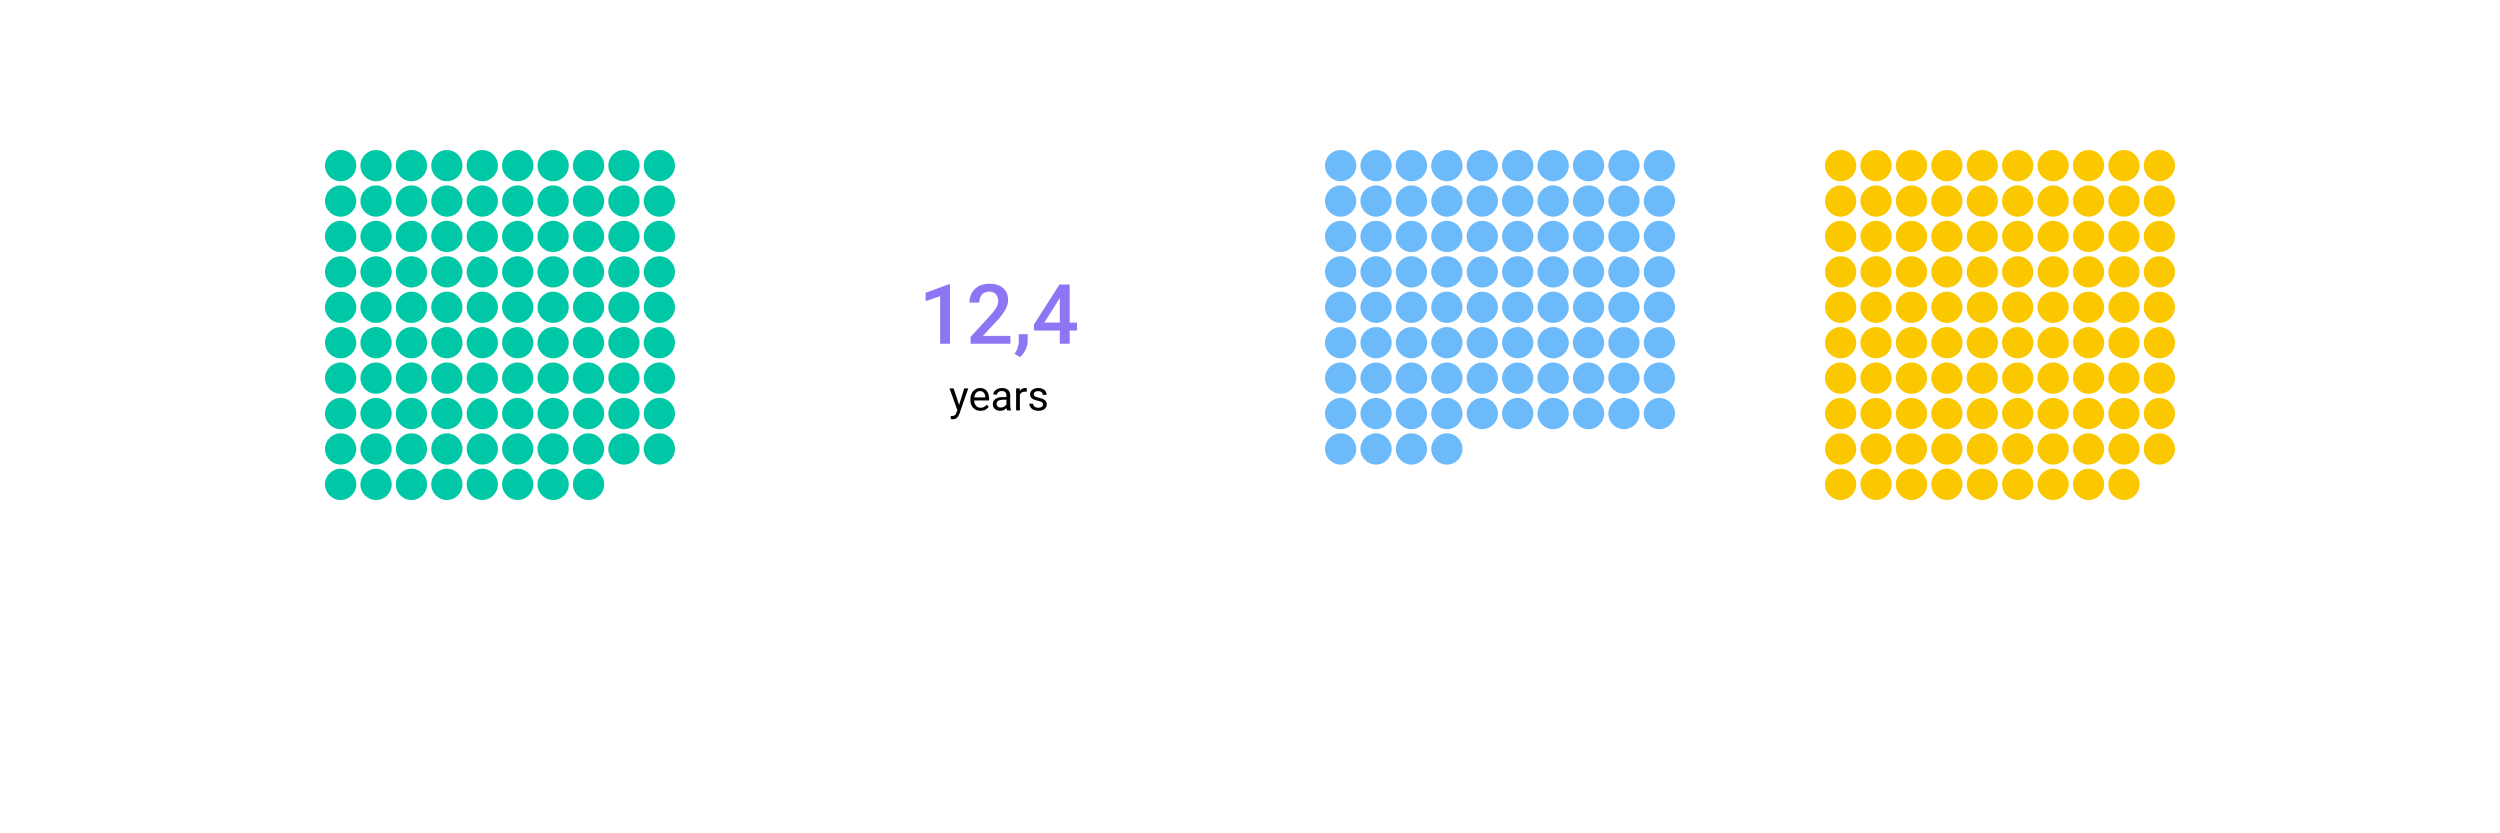 <svg width="1200" height="400" viewBox="0 0 1200 400" fill="none" xmlns="http://www.w3.org/2000/svg">
<rect width="1200" height="400" fill="white"/>
<circle cx="180.5" cy="79.5" r="7.5" fill="#00C7A5"/>
<circle cx="197.5" cy="79.5" r="7.5" fill="#00C7A5"/>
<circle cx="214.5" cy="79.5" r="7.5" fill="#00C7A5"/>
<circle cx="231.5" cy="79.5" r="7.5" fill="#00C7A5"/>
<circle cx="248.5" cy="79.5" r="7.5" fill="#00C7A5"/>
<circle cx="265.5" cy="79.5" r="7.5" fill="#00C7A5"/>
<circle cx="282.5" cy="79.5" r="7.5" fill="#00C7A5"/>
<circle cx="299.5" cy="79.5" r="7.5" fill="#00C7A5"/>
<circle cx="316.5" cy="79.5" r="7.5" fill="#00C7A5"/>
<circle cx="163.5" cy="79.5" r="7.5" fill="#00C7A5"/>
<circle cx="180.5" cy="96.5" r="7.5" fill="#00C7A5"/>
<circle cx="197.5" cy="96.5" r="7.5" fill="#00C7A5"/>
<circle cx="214.5" cy="96.5" r="7.5" fill="#00C7A5"/>
<circle cx="231.5" cy="96.5" r="7.5" fill="#00C7A5"/>
<circle cx="248.5" cy="96.5" r="7.5" fill="#00C7A5"/>
<circle cx="265.5" cy="96.5" r="7.5" fill="#00C7A5"/>
<circle cx="282.5" cy="96.5" r="7.5" fill="#00C7A5"/>
<circle cx="299.5" cy="96.5" r="7.5" fill="#00C7A5"/>
<circle cx="316.5" cy="96.5" r="7.5" fill="#00C7A5"/>
<circle cx="163.5" cy="96.5" r="7.5" fill="#00C7A5"/>
<circle cx="180.5" cy="113.5" r="7.5" fill="#00C7A5"/>
<circle cx="197.5" cy="113.5" r="7.5" fill="#00C7A5"/>
<circle cx="214.5" cy="113.5" r="7.5" fill="#00C7A5"/>
<circle cx="231.5" cy="113.5" r="7.5" fill="#00C7A5"/>
<circle cx="248.5" cy="113.5" r="7.5" fill="#00C7A5"/>
<circle cx="265.5" cy="113.5" r="7.5" fill="#00C7A5"/>
<circle cx="282.5" cy="113.5" r="7.5" fill="#00C7A5"/>
<circle cx="299.5" cy="113.5" r="7.5" fill="#00C7A5"/>
<circle cx="316.5" cy="113.5" r="7.5" fill="#00C7A5"/>
<circle cx="163.5" cy="113.5" r="7.5" fill="#00C7A5"/>
<circle cx="180.5" cy="130.5" r="7.5" fill="#00C7A5"/>
<circle cx="197.5" cy="130.5" r="7.5" fill="#00C7A5"/>
<circle cx="214.5" cy="130.5" r="7.5" fill="#00C7A5"/>
<circle cx="231.5" cy="130.5" r="7.5" fill="#00C7A5"/>
<circle cx="248.5" cy="130.5" r="7.5" fill="#00C7A5"/>
<circle cx="265.5" cy="130.5" r="7.5" fill="#00C7A5"/>
<circle cx="282.5" cy="130.5" r="7.5" fill="#00C7A5"/>
<circle cx="299.5" cy="130.5" r="7.5" fill="#00C7A5"/>
<circle cx="316.5" cy="130.5" r="7.5" fill="#00C7A5"/>
<circle cx="163.5" cy="130.5" r="7.5" fill="#00C7A5"/>
<circle cx="180.5" cy="147.5" r="7.5" fill="#00C7A5"/>
<circle cx="197.5" cy="147.5" r="7.5" fill="#00C7A5"/>
<circle cx="214.5" cy="147.5" r="7.5" fill="#00C7A5"/>
<circle cx="231.5" cy="147.5" r="7.5" fill="#00C7A5"/>
<circle cx="248.5" cy="147.5" r="7.5" fill="#00C7A5"/>
<circle cx="265.5" cy="147.5" r="7.5" fill="#00C7A5"/>
<circle cx="282.5" cy="147.5" r="7.5" fill="#00C7A5"/>
<circle cx="299.5" cy="147.5" r="7.5" fill="#00C7A5"/>
<circle cx="316.5" cy="147.5" r="7.5" fill="#00C7A5"/>
<circle cx="163.5" cy="147.5" r="7.5" fill="#00C7A5"/>
<circle cx="180.5" cy="164.5" r="7.5" fill="#00C7A5"/>
<circle cx="197.5" cy="164.5" r="7.5" fill="#00C7A5"/>
<circle cx="214.5" cy="164.5" r="7.5" fill="#00C7A5"/>
<circle cx="231.5" cy="164.5" r="7.5" fill="#00C7A5"/>
<circle cx="248.5" cy="164.5" r="7.5" fill="#00C7A5"/>
<circle cx="265.5" cy="164.5" r="7.5" fill="#00C7A5"/>
<circle cx="282.5" cy="164.5" r="7.5" fill="#00C7A5"/>
<circle cx="299.5" cy="164.5" r="7.5" fill="#00C7A5"/>
<circle cx="316.5" cy="164.5" r="7.5" fill="#00C7A5"/>
<circle cx="163.5" cy="164.5" r="7.5" fill="#00C7A5"/>
<circle cx="180.5" cy="181.5" r="7.5" fill="#00C7A5"/>
<circle cx="197.5" cy="181.5" r="7.5" fill="#00C7A5"/>
<circle cx="214.5" cy="181.5" r="7.5" fill="#00C7A5"/>
<circle cx="231.5" cy="181.5" r="7.5" fill="#00C7A5"/>
<circle cx="248.5" cy="181.5" r="7.5" fill="#00C7A5"/>
<circle cx="265.5" cy="181.5" r="7.5" fill="#00C7A5"/>
<circle cx="282.5" cy="181.5" r="7.5" fill="#00C7A5"/>
<circle cx="299.5" cy="181.5" r="7.5" fill="#00C7A5"/>
<circle cx="316.5" cy="181.5" r="7.5" fill="#00C7A5"/>
<circle cx="163.5" cy="181.5" r="7.5" fill="#00C7A5"/>
<circle cx="180.5" cy="198.5" r="7.5" fill="#00C7A5"/>
<circle cx="197.5" cy="198.5" r="7.5" fill="#00C7A5"/>
<circle cx="214.5" cy="198.5" r="7.5" fill="#00C7A5"/>
<circle cx="231.5" cy="198.5" r="7.5" fill="#00C7A5"/>
<circle cx="248.5" cy="198.5" r="7.5" fill="#00C7A5"/>
<circle cx="265.5" cy="198.5" r="7.5" fill="#00C7A5"/>
<circle cx="282.5" cy="198.5" r="7.5" fill="#00C7A5"/>
<circle cx="299.5" cy="198.5" r="7.5" fill="#00C7A5"/>
<circle cx="316.5" cy="198.5" r="7.5" fill="#00C7A5"/>
<circle cx="163.5" cy="198.5" r="7.5" fill="#00C7A5"/>
<circle cx="180.5" cy="215.5" r="7.5" fill="#00C7A5"/>
<circle cx="197.5" cy="215.5" r="7.5" fill="#00C7A5"/>
<circle cx="214.5" cy="215.5" r="7.5" fill="#00C7A5"/>
<circle cx="231.5" cy="215.5" r="7.5" fill="#00C7A5"/>
<circle cx="248.5" cy="215.5" r="7.5" fill="#00C7A5"/>
<circle cx="265.5" cy="215.5" r="7.5" fill="#00C7A5"/>
<circle cx="282.5" cy="215.5" r="7.5" fill="#00C7A5"/>
<circle cx="299.5" cy="215.5" r="7.5" fill="#00C7A5"/>
<circle cx="316.5" cy="215.5" r="7.5" fill="#00C7A5"/>
<circle cx="163.5" cy="215.5" r="7.5" fill="#00C7A5"/>
<circle cx="180.5" cy="232.5" r="7.5" fill="#00C7A5"/>
<circle cx="197.5" cy="232.5" r="7.5" fill="#00C7A5"/>
<circle cx="214.5" cy="232.5" r="7.5" fill="#00C7A5"/>
<circle cx="231.5" cy="232.5" r="7.5" fill="#00C7A5"/>
<circle cx="248.5" cy="232.5" r="7.5" fill="#00C7A5"/>
<circle cx="265.5" cy="232.5" r="7.5" fill="#00C7A5"/>
<circle cx="282.5" cy="232.5" r="7.5" fill="#00C7A5"/>
<circle cx="163.5" cy="232.5" r="7.5" fill="#00C7A5"/>
<circle cx="900.5" cy="79.5" r="7.5" fill="#FBC800"/>
<circle cx="917.5" cy="79.5" r="7.5" fill="#FBC800"/>
<circle cx="934.5" cy="79.5" r="7.5" fill="#FBC800"/>
<circle cx="951.5" cy="79.5" r="7.5" fill="#FBC800"/>
<circle cx="968.5" cy="79.5" r="7.5" fill="#FBC800"/>
<circle cx="985.5" cy="79.5" r="7.5" fill="#FBC800"/>
<circle cx="1002.5" cy="79.5" r="7.5" fill="#FBC800"/>
<circle cx="1019.5" cy="79.5" r="7.5" fill="#FBC800"/>
<circle cx="1036.5" cy="79.5" r="7.5" fill="#FBC800"/>
<circle cx="883.5" cy="79.5" r="7.5" fill="#FBC800"/>
<circle cx="900.5" cy="96.5" r="7.5" fill="#FBC800"/>
<circle cx="917.5" cy="96.5" r="7.5" fill="#FBC800"/>
<circle cx="934.5" cy="96.5" r="7.5" fill="#FBC800"/>
<circle cx="951.5" cy="96.5" r="7.5" fill="#FBC800"/>
<circle cx="968.5" cy="96.5" r="7.5" fill="#FBC800"/>
<circle cx="985.5" cy="96.5" r="7.5" fill="#FBC800"/>
<circle cx="1002.5" cy="96.5" r="7.5" fill="#FBC800"/>
<circle cx="1019.5" cy="96.5" r="7.5" fill="#FBC800"/>
<circle cx="1036.5" cy="96.5" r="7.5" fill="#FBC800"/>
<circle cx="883.5" cy="96.5" r="7.5" fill="#FBC800"/>
<circle cx="900.5" cy="113.5" r="7.5" fill="#FBC800"/>
<circle cx="917.5" cy="113.5" r="7.5" fill="#FBC800"/>
<circle cx="934.5" cy="113.5" r="7.5" fill="#FBC800"/>
<circle cx="951.5" cy="113.5" r="7.5" fill="#FBC800"/>
<circle cx="968.5" cy="113.5" r="7.5" fill="#FBC800"/>
<circle cx="985.5" cy="113.5" r="7.5" fill="#FBC800"/>
<circle cx="1002.5" cy="113.5" r="7.5" fill="#FBC800"/>
<circle cx="1019.5" cy="113.5" r="7.5" fill="#FBC800"/>
<circle cx="1036.5" cy="113.5" r="7.5" fill="#FBC800"/>
<circle cx="883.5" cy="113.5" r="7.5" fill="#FBC800"/>
<circle cx="900.5" cy="130.5" r="7.5" fill="#FBC800"/>
<circle cx="917.5" cy="130.5" r="7.5" fill="#FBC800"/>
<circle cx="934.5" cy="130.5" r="7.5" fill="#FBC800"/>
<circle cx="951.5" cy="130.5" r="7.5" fill="#FBC800"/>
<circle cx="968.5" cy="130.5" r="7.5" fill="#FBC800"/>
<circle cx="985.5" cy="130.5" r="7.5" fill="#FBC800"/>
<circle cx="1002.5" cy="130.5" r="7.5" fill="#FBC800"/>
<circle cx="1019.5" cy="130.5" r="7.5" fill="#FBC800"/>
<circle cx="1036.5" cy="130.5" r="7.5" fill="#FBC800"/>
<circle cx="883.5" cy="130.5" r="7.5" fill="#FBC800"/>
<circle cx="900.5" cy="147.5" r="7.5" fill="#FBC800"/>
<circle cx="917.5" cy="147.5" r="7.5" fill="#FBC800"/>
<circle cx="934.5" cy="147.5" r="7.5" fill="#FBC800"/>
<circle cx="951.5" cy="147.5" r="7.5" fill="#FBC800"/>
<circle cx="968.5" cy="147.5" r="7.5" fill="#FBC800"/>
<circle cx="985.5" cy="147.5" r="7.5" fill="#FBC800"/>
<circle cx="1002.5" cy="147.5" r="7.5" fill="#FBC800"/>
<circle cx="1019.5" cy="147.5" r="7.5" fill="#FBC800"/>
<circle cx="1036.5" cy="147.5" r="7.5" fill="#FBC800"/>
<circle cx="883.5" cy="147.5" r="7.5" fill="#FBC800"/>
<circle cx="900.5" cy="164.5" r="7.5" fill="#FBC800"/>
<circle cx="917.5" cy="164.5" r="7.5" fill="#FBC800"/>
<circle cx="934.5" cy="164.5" r="7.5" fill="#FBC800"/>
<circle cx="951.5" cy="164.5" r="7.5" fill="#FBC800"/>
<circle cx="968.5" cy="164.5" r="7.5" fill="#FBC800"/>
<circle cx="985.5" cy="164.5" r="7.5" fill="#FBC800"/>
<circle cx="1002.5" cy="164.5" r="7.5" fill="#FBC800"/>
<circle cx="1019.5" cy="164.5" r="7.5" fill="#FBC800"/>
<circle cx="1036.5" cy="164.5" r="7.5" fill="#FBC800"/>
<circle cx="883.5" cy="164.5" r="7.5" fill="#FBC800"/>
<circle cx="900.5" cy="181.5" r="7.5" fill="#FBC800"/>
<circle cx="917.5" cy="181.5" r="7.5" fill="#FBC800"/>
<circle cx="934.5" cy="181.5" r="7.5" fill="#FBC800"/>
<circle cx="951.5" cy="181.5" r="7.5" fill="#FBC800"/>
<circle cx="968.5" cy="181.5" r="7.5" fill="#FBC800"/>
<circle cx="985.5" cy="181.5" r="7.5" fill="#FBC800"/>
<circle cx="1002.5" cy="181.5" r="7.5" fill="#FBC800"/>
<circle cx="1019.5" cy="181.5" r="7.5" fill="#FBC800"/>
<circle cx="1036.5" cy="181.5" r="7.5" fill="#FBC800"/>
<circle cx="883.5" cy="181.5" r="7.5" fill="#FBC800"/>
<circle cx="900.5" cy="198.5" r="7.5" fill="#FBC800"/>
<circle cx="917.5" cy="198.5" r="7.5" fill="#FBC800"/>
<circle cx="934.5" cy="198.5" r="7.5" fill="#FBC800"/>
<circle cx="951.5" cy="198.5" r="7.5" fill="#FBC800"/>
<circle cx="968.5" cy="198.5" r="7.5" fill="#FBC800"/>
<circle cx="985.5" cy="198.5" r="7.5" fill="#FBC800"/>
<circle cx="1002.5" cy="198.5" r="7.5" fill="#FBC800"/>
<circle cx="1019.5" cy="198.5" r="7.5" fill="#FBC800"/>
<circle cx="1036.5" cy="198.5" r="7.5" fill="#FBC800"/>
<circle cx="883.5" cy="198.5" r="7.5" fill="#FBC800"/>
<circle cx="900.5" cy="215.5" r="7.5" fill="#FBC800"/>
<circle cx="917.5" cy="215.5" r="7.5" fill="#FBC800"/>
<circle cx="934.5" cy="215.5" r="7.5" fill="#FBC800"/>
<circle cx="951.5" cy="215.5" r="7.5" fill="#FBC800"/>
<circle cx="968.5" cy="215.5" r="7.5" fill="#FBC800"/>
<circle cx="985.5" cy="215.5" r="7.5" fill="#FBC800"/>
<circle cx="1002.5" cy="215.5" r="7.5" fill="#FBC800"/>
<circle cx="1019.5" cy="215.5" r="7.5" fill="#FBC800"/>
<circle cx="1036.5" cy="215.5" r="7.5" fill="#FBC800"/>
<circle cx="883.5" cy="215.5" r="7.5" fill="#FBC800"/>
<circle cx="900.5" cy="232.5" r="7.5" fill="#FBC800"/>
<circle cx="917.5" cy="232.5" r="7.5" fill="#FBC800"/>
<circle cx="934.5" cy="232.5" r="7.5" fill="#FBC800"/>
<circle cx="951.5" cy="232.5" r="7.5" fill="#FBC800"/>
<circle cx="968.5" cy="232.5" r="7.5" fill="#FBC800"/>
<circle cx="985.5" cy="232.5" r="7.5" fill="#FBC800"/>
<circle cx="1002.5" cy="232.5" r="7.5" fill="#FBC800"/>
<circle cx="1019.5" cy="232.5" r="7.5" fill="#FBC800"/>
<circle cx="883.5" cy="232.5" r="7.5" fill="#FBC800"/>
<circle cx="660.5" cy="79.5" r="7.5" fill="#6CBAFA"/>
<circle cx="677.5" cy="79.5" r="7.5" fill="#6CBAFA"/>
<circle cx="694.5" cy="79.5" r="7.5" fill="#6CBAFA"/>
<circle cx="711.5" cy="79.5" r="7.5" fill="#6CBAFA"/>
<circle cx="728.5" cy="79.5" r="7.5" fill="#6CBAFA"/>
<circle cx="745.5" cy="79.5" r="7.5" fill="#6CBAFA"/>
<circle cx="762.5" cy="79.5" r="7.5" fill="#6CBAFA"/>
<circle cx="779.5" cy="79.5" r="7.5" fill="#6CBAFA"/>
<circle cx="796.5" cy="79.5" r="7.5" fill="#6CBAFA"/>
<circle cx="643.5" cy="79.5" r="7.5" fill="#6CBAFA"/>
<circle cx="660.5" cy="96.5" r="7.5" fill="#6CBAFA"/>
<circle cx="677.5" cy="96.5" r="7.5" fill="#6CBAFA"/>
<circle cx="694.5" cy="96.5" r="7.5" fill="#6CBAFA"/>
<circle cx="711.5" cy="96.5" r="7.5" fill="#6CBAFA"/>
<circle cx="728.5" cy="96.5" r="7.5" fill="#6CBAFA"/>
<circle cx="745.5" cy="96.5" r="7.5" fill="#6CBAFA"/>
<circle cx="762.5" cy="96.5" r="7.5" fill="#6CBAFA"/>
<circle cx="779.5" cy="96.5" r="7.5" fill="#6CBAFA"/>
<circle cx="796.5" cy="96.5" r="7.5" fill="#6CBAFA"/>
<circle cx="643.5" cy="96.5" r="7.5" fill="#6CBAFA"/>
<circle cx="660.5" cy="113.5" r="7.5" fill="#6CBAFA"/>
<circle cx="677.5" cy="113.5" r="7.5" fill="#6CBAFA"/>
<circle cx="694.5" cy="113.5" r="7.5" fill="#6CBAFA"/>
<circle cx="711.5" cy="113.5" r="7.5" fill="#6CBAFA"/>
<circle cx="728.5" cy="113.5" r="7.5" fill="#6CBAFA"/>
<circle cx="745.5" cy="113.5" r="7.5" fill="#6CBAFA"/>
<circle cx="762.5" cy="113.5" r="7.5" fill="#6CBAFA"/>
<circle cx="779.5" cy="113.5" r="7.5" fill="#6CBAFA"/>
<circle cx="796.5" cy="113.5" r="7.5" fill="#6CBAFA"/>
<circle cx="643.5" cy="113.5" r="7.5" fill="#6CBAFA"/>
<circle cx="660.5" cy="130.5" r="7.5" fill="#6CBAFA"/>
<circle cx="677.5" cy="130.5" r="7.5" fill="#6CBAFA"/>
<circle cx="694.5" cy="130.5" r="7.5" fill="#6CBAFA"/>
<circle cx="711.5" cy="130.5" r="7.5" fill="#6CBAFA"/>
<circle cx="728.5" cy="130.5" r="7.5" fill="#6CBAFA"/>
<circle cx="745.5" cy="130.5" r="7.5" fill="#6CBAFA"/>
<circle cx="762.5" cy="130.5" r="7.5" fill="#6CBAFA"/>
<circle cx="779.5" cy="130.5" r="7.5" fill="#6CBAFA"/>
<circle cx="796.5" cy="130.5" r="7.5" fill="#6CBAFA"/>
<circle cx="643.5" cy="130.5" r="7.5" fill="#6CBAFA"/>
<circle cx="660.5" cy="147.5" r="7.5" fill="#6CBAFA"/>
<circle cx="677.5" cy="147.5" r="7.5" fill="#6CBAFA"/>
<circle cx="694.5" cy="147.5" r="7.5" fill="#6CBAFA"/>
<circle cx="711.5" cy="147.5" r="7.5" fill="#6CBAFA"/>
<circle cx="728.5" cy="147.5" r="7.5" fill="#6CBAFA"/>
<circle cx="745.5" cy="147.5" r="7.5" fill="#6CBAFA"/>
<circle cx="762.5" cy="147.5" r="7.5" fill="#6CBAFA"/>
<circle cx="779.5" cy="147.5" r="7.5" fill="#6CBAFA"/>
<circle cx="796.5" cy="147.5" r="7.5" fill="#6CBAFA"/>
<circle cx="643.5" cy="147.5" r="7.5" fill="#6CBAFA"/>
<circle cx="660.5" cy="164.5" r="7.5" fill="#6CBAFA"/>
<circle cx="677.5" cy="164.5" r="7.5" fill="#6CBAFA"/>
<circle cx="694.5" cy="164.5" r="7.5" fill="#6CBAFA"/>
<circle cx="711.5" cy="164.5" r="7.5" fill="#6CBAFA"/>
<circle cx="728.5" cy="164.5" r="7.5" fill="#6CBAFA"/>
<circle cx="745.5" cy="164.5" r="7.5" fill="#6CBAFA"/>
<circle cx="762.5" cy="164.5" r="7.5" fill="#6CBAFA"/>
<circle cx="779.5" cy="164.5" r="7.5" fill="#6CBAFA"/>
<circle cx="796.5" cy="164.5" r="7.5" fill="#6CBAFA"/>
<circle cx="643.5" cy="164.5" r="7.5" fill="#6CBAFA"/>
<circle cx="660.5" cy="181.5" r="7.5" fill="#6CBAFA"/>
<circle cx="677.5" cy="181.5" r="7.5" fill="#6CBAFA"/>
<circle cx="694.5" cy="181.5" r="7.5" fill="#6CBAFA"/>
<circle cx="711.5" cy="181.5" r="7.5" fill="#6CBAFA"/>
<circle cx="728.5" cy="181.5" r="7.5" fill="#6CBAFA"/>
<circle cx="745.5" cy="181.5" r="7.5" fill="#6CBAFA"/>
<circle cx="762.5" cy="181.5" r="7.5" fill="#6CBAFA"/>
<circle cx="779.5" cy="181.5" r="7.5" fill="#6CBAFA"/>
<circle cx="796.5" cy="181.5" r="7.5" fill="#6CBAFA"/>
<circle cx="643.5" cy="181.5" r="7.5" fill="#6CBAFA"/>
<circle cx="660.5" cy="198.5" r="7.5" fill="#6CBAFA"/>
<circle cx="677.5" cy="198.5" r="7.5" fill="#6CBAFA"/>
<circle cx="694.5" cy="198.5" r="7.5" fill="#6CBAFA"/>
<circle cx="711.5" cy="198.5" r="7.5" fill="#6CBAFA"/>
<circle cx="728.5" cy="198.5" r="7.5" fill="#6CBAFA"/>
<circle cx="745.5" cy="198.5" r="7.5" fill="#6CBAFA"/>
<circle cx="762.5" cy="198.5" r="7.5" fill="#6CBAFA"/>
<circle cx="779.5" cy="198.5" r="7.5" fill="#6CBAFA"/>
<circle cx="796.5" cy="198.5" r="7.5" fill="#6CBAFA"/>
<circle cx="643.5" cy="198.5" r="7.5" fill="#6CBAFA"/>
<circle cx="660.5" cy="215.5" r="7.5" fill="#6CBAFA"/>
<circle cx="677.5" cy="215.5" r="7.5" fill="#6CBAFA"/>
<circle cx="694.5" cy="215.5" r="7.5" fill="#6CBAFA"/>
<circle cx="643.5" cy="215.5" r="7.5" fill="#6CBAFA"/>
<path d="M460.369 194.354L462.83 186.434H464.764L460.516 198.631C459.858 200.389 458.813 201.268 457.381 201.268L457.039 201.238L456.365 201.111V199.646L456.854 199.686C457.465 199.686 457.941 199.562 458.279 199.314C458.624 199.067 458.908 198.615 459.129 197.957L459.529 196.883L455.76 186.434H457.732L460.369 194.354ZM470.633 197.195C469.201 197.195 468.035 196.727 467.137 195.789C466.238 194.845 465.789 193.585 465.789 192.01V191.678C465.789 190.63 465.988 189.695 466.385 188.875C466.788 188.048 467.348 187.404 468.064 186.941C468.787 186.473 469.568 186.238 470.408 186.238C471.782 186.238 472.85 186.691 473.611 187.596C474.373 188.501 474.754 189.796 474.754 191.482V192.234H467.596C467.622 193.276 467.924 194.119 468.504 194.764C469.09 195.402 469.832 195.721 470.73 195.721C471.368 195.721 471.909 195.59 472.352 195.33C472.794 195.07 473.182 194.725 473.514 194.295L474.617 195.154C473.732 196.515 472.404 197.195 470.633 197.195ZM470.408 187.723C469.679 187.723 469.067 187.99 468.572 188.523C468.077 189.051 467.771 189.793 467.654 190.75H472.947V190.613C472.895 189.695 472.648 188.986 472.205 188.484C471.762 187.977 471.163 187.723 470.408 187.723ZM483.377 197C483.273 196.792 483.188 196.421 483.123 195.887C482.283 196.759 481.281 197.195 480.115 197.195C479.074 197.195 478.217 196.902 477.547 196.316C476.883 195.724 476.551 194.975 476.551 194.07C476.551 192.97 476.967 192.117 477.801 191.512C478.641 190.9 479.819 190.594 481.336 190.594H483.094V189.764C483.094 189.132 482.905 188.631 482.527 188.26C482.15 187.882 481.593 187.693 480.857 187.693C480.213 187.693 479.673 187.856 479.236 188.182C478.8 188.507 478.582 188.901 478.582 189.363H476.766C476.766 188.836 476.951 188.328 477.322 187.84C477.7 187.345 478.208 186.954 478.846 186.668C479.49 186.382 480.197 186.238 480.965 186.238C482.182 186.238 483.136 186.544 483.826 187.156C484.516 187.762 484.874 188.598 484.9 189.666V194.529C484.9 195.499 485.024 196.271 485.271 196.844V197H483.377ZM480.379 195.623C480.945 195.623 481.482 195.477 481.99 195.184C482.498 194.891 482.866 194.51 483.094 194.041V191.873H481.678C479.464 191.873 478.357 192.521 478.357 193.816C478.357 194.383 478.546 194.826 478.924 195.145C479.301 195.464 479.786 195.623 480.379 195.623ZM492.84 188.055C492.566 188.009 492.27 187.986 491.951 187.986C490.766 187.986 489.962 188.491 489.539 189.5V197H487.732V186.434H489.49L489.52 187.654C490.112 186.71 490.952 186.238 492.039 186.238C492.391 186.238 492.658 186.284 492.84 186.375V188.055ZM500.662 194.197C500.662 193.709 500.477 193.331 500.105 193.064C499.741 192.791 499.1 192.557 498.182 192.361C497.27 192.166 496.544 191.932 496.004 191.658C495.47 191.385 495.073 191.059 494.812 190.682C494.559 190.304 494.432 189.855 494.432 189.334C494.432 188.468 494.796 187.736 495.525 187.137C496.261 186.538 497.199 186.238 498.338 186.238C499.536 186.238 500.506 186.548 501.248 187.166C501.997 187.785 502.371 188.576 502.371 189.539H500.555C500.555 189.044 500.343 188.618 499.92 188.26C499.503 187.902 498.976 187.723 498.338 187.723C497.68 187.723 497.166 187.866 496.795 188.152C496.424 188.439 496.238 188.813 496.238 189.275C496.238 189.712 496.411 190.04 496.756 190.262C497.101 190.483 497.723 190.695 498.621 190.896C499.526 191.098 500.258 191.339 500.818 191.619C501.378 191.899 501.792 192.238 502.059 192.635C502.332 193.025 502.469 193.504 502.469 194.07C502.469 195.014 502.091 195.773 501.336 196.346C500.581 196.912 499.601 197.195 498.396 197.195C497.55 197.195 496.801 197.046 496.15 196.746C495.499 196.447 494.988 196.03 494.617 195.496C494.253 194.956 494.07 194.373 494.07 193.748H495.877C495.91 194.354 496.15 194.835 496.6 195.193C497.055 195.545 497.654 195.721 498.396 195.721C499.08 195.721 499.627 195.584 500.037 195.311C500.454 195.031 500.662 194.66 500.662 194.197Z" fill="black"/>
<path d="M455.984 165H451.258V142.168L444.285 144.551V140.547L455.379 136.465H455.984V165ZM484.988 165H465.867V161.738L475.34 151.406C476.707 149.883 477.677 148.613 478.25 147.598C478.836 146.569 479.129 145.54 479.129 144.512C479.129 143.158 478.745 142.064 477.977 141.23C477.221 140.397 476.199 139.98 474.91 139.98C473.374 139.98 472.182 140.449 471.336 141.387C470.49 142.324 470.066 143.607 470.066 145.234H465.32C465.32 143.503 465.711 141.947 466.492 140.566C467.286 139.173 468.413 138.092 469.871 137.324C471.342 136.556 473.035 136.172 474.949 136.172C477.71 136.172 479.884 136.868 481.473 138.262C483.074 139.642 483.875 141.556 483.875 144.004C483.875 145.423 483.471 146.914 482.664 148.477C481.87 150.026 480.561 151.79 478.738 153.77L471.785 161.211H484.988V165ZM489.578 171.406L487.02 169.883C487.775 168.698 488.289 167.663 488.562 166.777C488.849 165.905 488.999 165.013 489.012 164.102V160.41H493.289L493.27 163.828C493.257 165.208 492.905 166.589 492.215 167.969C491.538 169.362 490.659 170.508 489.578 171.406ZM513.445 154.863H516.98V158.672H513.445V165H508.699V158.672H496.414L496.277 155.781L508.543 136.562H513.445V154.863ZM501.258 154.863H508.699V142.988L508.348 143.613L501.258 154.863Z" fill="#8D75F3"/>
</svg>
